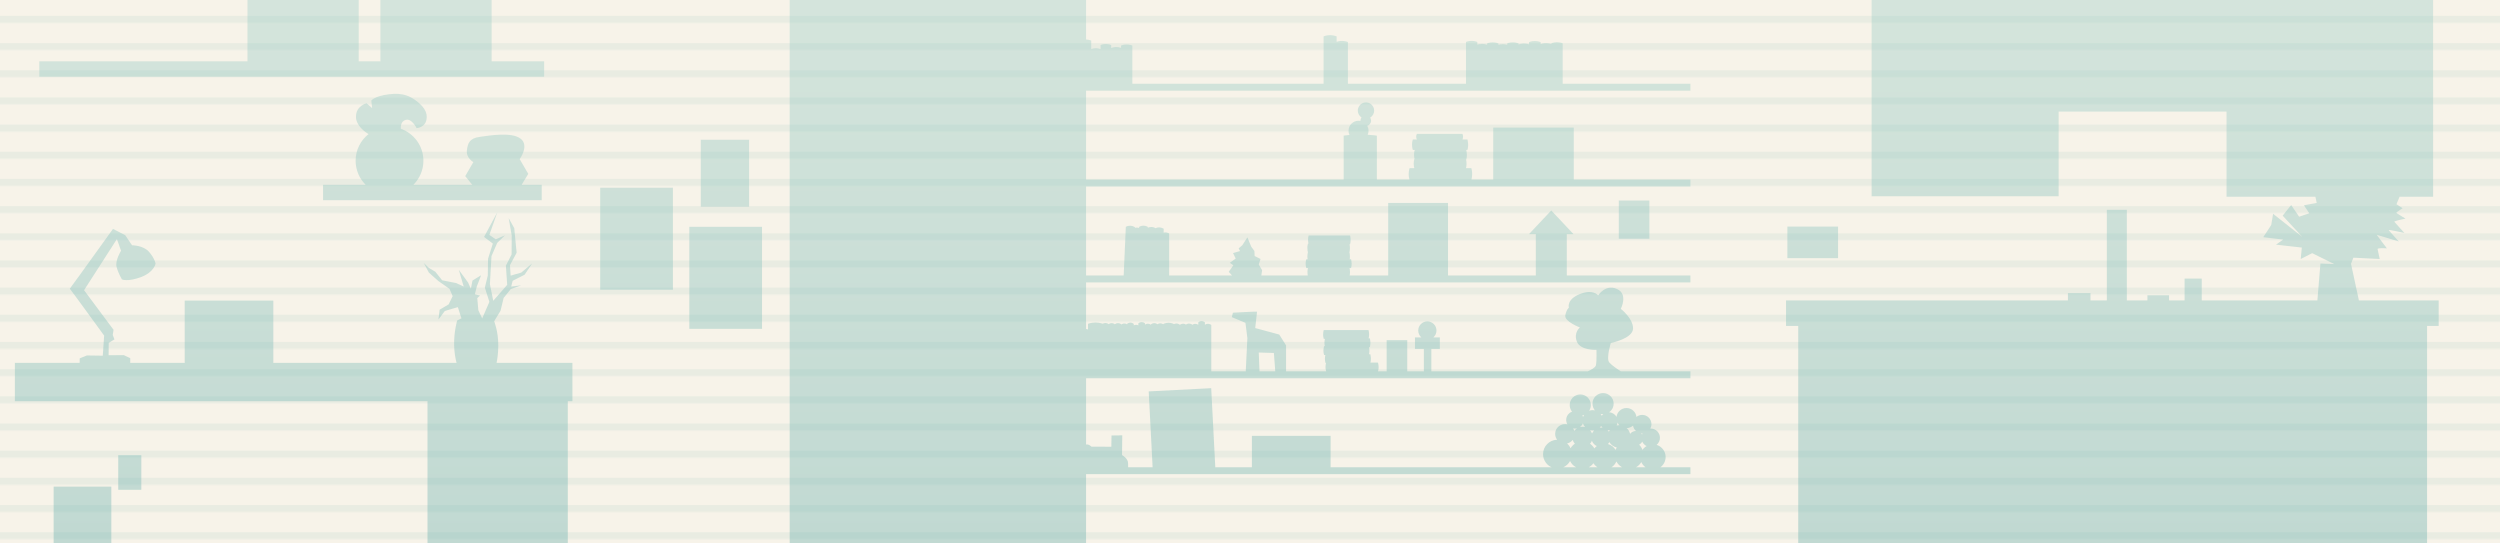 <?xml version="1.0" encoding="utf-8"?>
<svg viewBox="0 0 2300 500" xmlns="http://www.w3.org/2000/svg" xmlns:xlink="http://www.w3.org/1999/xlink">
  <defs>
    <linearGradient gradientUnits="userSpaceOnUse" x1="1128.616" y1="-99.771" x2="1128.616" y2="549.99" id="gradient-0">
      <stop offset="0" style="stop-color: rgb(163, 210, 202);"/>
      <stop offset="1" style="stop-color: rgb(94, 170, 168);"/>
    </linearGradient>
    <pattern x="0" y="0" width="25" height="25" patternUnits="userSpaceOnUse" viewBox="0 0 100 100" id="pattern-0">
      <rect width="100.221" height="25.453" style="fill-opacity: 0.3; fill: rgb(94, 170, 168);"/>
    </pattern>
    <pattern id="pattern-0-0" patternTransform="matrix(1, 0, 0, 1, 1139.578, 239.625)" xlink:href="#pattern-0"/>
  </defs>
  <rect x="-5.141" y="-29.979" width="2325.207" height="538.767" style="fill: rgb(247, 243, 233);"/>
  <rect x="-10.526" y="-17.258" width="2325.207" height="538.767" style="fill: url(#pattern-0-0); fill-opacity: 0.31;"/>
  <path d="M 728.512 -18.457 L 999.192 -18.457 L 999.192 36.317 C 1001.917 36.459 1003.931 37.333 1003.931 37.333 L 1003.931 45.144 C 1004.445 44.937 1006.036 44.377 1008.222 44.377 C 1010.284 44.377 1011.962 44.94 1012.507 45.146 L 1012.507 41.42 C 1012.507 41.42 1014.461 40.497 1017.399 40.497 C 1020.162 40.497 1022.295 41.42 1022.295 41.42 L 1022.295 44.109 C 1022.889 43.873 1024.61 43.282 1026.961 43.282 C 1028.929 43.282 1030.577 43.75 1031.363 44.02 L 1031.363 41.907 C 1031.363 41.907 1033.442 40.927 1036.568 40.927 C 1039.506 40.927 1041.775 41.907 1041.775 41.907 L 1041.775 77.032 L 1217.688 77.032 L 1217.688 33.484 C 1217.688 33.484 1220.085 32.351 1223.691 32.351 C 1227.081 32.351 1229.695 33.484 1229.695 33.484 L 1229.695 38.45 C 1230.541 38.146 1232.308 37.635 1234.619 37.635 C 1237.71 37.635 1240.094 38.67 1240.094 38.67 L 1240.094 77.032 L 1348.713 77.032 L 1348.713 38.577 C 1348.713 38.577 1350.792 37.597 1353.917 37.597 C 1356.855 37.597 1359.125 38.577 1359.125 38.577 L 1359.125 41.087 C 1360.004 40.799 1361.56 40.408 1363.533 40.408 C 1365.551 40.408 1367.255 40.871 1368.123 41.16 L 1368.123 39.937 C 1368.123 39.937 1370.202 38.956 1373.328 38.956 C 1376.266 38.956 1378.535 39.937 1378.535 39.937 L 1378.535 41.234 C 1379.447 40.962 1380.878 40.65 1382.642 40.65 C 1384.264 40.65 1385.682 40.949 1386.627 41.216 L 1386.627 39.937 C 1386.627 39.937 1388.705 38.956 1391.831 38.956 C 1394.769 38.956 1397.039 39.937 1397.039 39.937 L 1397.039 40.967 C 1397.545 40.756 1399.447 40.045 1402.109 40.045 C 1404.127 40.045 1405.831 40.508 1406.699 40.797 L 1406.699 38.756 C 1406.699 38.756 1408.841 37.747 1412.06 37.747 C 1415.087 37.747 1417.423 38.756 1417.423 38.756 L 1417.423 40.575 C 1418.018 40.335 1419.872 39.682 1422.424 39.682 C 1424.652 39.682 1426.495 40.246 1427.256 40.518 L 1427.256 39.816 C 1427.256 39.816 1429.334 38.835 1432.46 38.835 C 1435.398 38.835 1437.667 39.816 1437.667 39.816 L 1437.667 77.032 L 1555.19 77.032 L 1555.19 83.398 L 999.192 83.398 L 999.192 165.238 L 1236.166 165.238 L 1236.166 124.788 C 1236.166 124.788 1238.133 124.454 1241.513 124.166 C 1240.96 122.984 1240.651 121.665 1240.651 120.274 C 1240.651 115.195 1244.768 111.078 1249.847 111.078 C 1250.446 111.078 1251.031 111.135 1251.598 111.245 C 1251.595 111.177 1251.594 111.109 1251.594 111.04 C 1251.594 109.924 1251.967 108.894 1252.596 108.07 C 1250.531 106.728 1249.165 104.401 1249.165 101.755 C 1249.165 97.599 1252.534 94.23 1256.69 94.23 C 1260.846 94.23 1264.215 97.599 1264.215 101.755 C 1264.215 104.514 1262.731 106.926 1260.517 108.236 C 1261.072 109.03 1261.398 109.997 1261.398 111.04 C 1261.398 113.275 1259.901 115.161 1257.856 115.751 C 1258.612 117.086 1259.043 118.63 1259.043 120.274 C 1259.043 121.585 1258.769 122.831 1258.275 123.96 C 1263.342 124.262 1266.723 124.788 1266.723 124.788 L 1266.723 165.238 L 1296.707 165.238 C 1296.469 164.454 1295.989 162.572 1295.989 160.102 C 1295.989 157.011 1296.839 154.687 1296.839 154.687 L 1301.141 154.687 C 1300.932 153.96 1300.588 152.473 1300.588 150.567 C 1300.588 147.992 1301.298 146.057 1301.298 146.057 L 1301.338 146.057 C 1301.136 145.251 1300.89 143.94 1300.89 142.33 C 1300.89 140.175 1301.387 138.469 1301.549 137.969 L 1299.814 137.969 C 1299.814 137.969 1299.06 135.982 1299.06 133.076 C 1299.06 130.345 1299.814 128.289 1299.814 128.289 L 1303.511 128.289 C 1303.4 128.085 1302.903 127.099 1302.903 125.725 C 1302.903 124.27 1303.533 123.175 1303.533 123.175 L 1345.464 123.175 C 1345.464 123.175 1346.005 124.407 1346.005 125.839 C 1346.005 127.024 1345.574 128.077 1345.481 128.289 L 1350.037 128.289 C 1350.037 128.289 1350.686 130.603 1350.686 133.293 C 1350.686 135.788 1350.037 137.969 1350.037 137.969 L 1348.952 137.969 C 1349.087 138.501 1349.524 140.391 1349.524 142.534 C 1349.524 144.883 1348.913 146.939 1348.913 146.939 L 1348.816 146.939 C 1348.994 147.806 1349.222 149.223 1349.222 150.771 C 1349.222 152.428 1348.918 153.94 1348.739 154.687 L 1353.654 154.687 C 1353.654 154.687 1354.386 157.304 1354.386 160.347 C 1354.386 162.489 1353.964 164.429 1353.761 165.238 L 1373.78 165.238 L 1373.78 117.406 L 1447.869 117.406 L 1447.869 165.238 L 1555.19 165.238 L 1555.19 171.604 L 999.192 171.604 L 999.192 253.445 L 1033.781 253.445 L 1034.715 232.286 L 1035.757 208.668 C 1035.757 208.668 1037.486 207.559 1040.007 207.671 C 1042.376 207.775 1044.153 209.039 1044.153 209.039 L 1044.131 209.531 C 1044.603 209.433 1045.132 209.369 1045.706 209.369 C 1046.55 209.369 1047.323 209.526 1047.96 209.723 L 1047.96 208.748 C 1047.96 208.748 1049.564 207.615 1051.98 207.615 C 1054.25 207.615 1056 208.748 1056 208.748 L 1056 209.488 C 1056.704 209.173 1057.809 208.812 1059.174 208.812 C 1061.186 208.812 1062.791 209.703 1063.129 209.905 C 1063.798 209.593 1065.059 209.141 1066.658 209.199 C 1068.926 209.282 1070.635 210.477 1070.635 210.477 L 1070.508 213.978 C 1070.969 213.87 1071.497 213.796 1072.078 213.796 C 1074.08 213.796 1075.627 214.796 1075.627 214.796 L 1075.627 253.445 L 1133.449 253.445 L 1130.443 250.08 L 1134.696 244.045 L 1131.449 241.801 L 1136.863 237.854 L 1134.387 232.828 L 1140.807 230.969 L 1139.572 228.496 L 1142.898 225.631 L 1147.616 218.361 L 1151.174 227.025 L 1154.039 230.893 L 1154.268 235.534 L 1159.686 238.242 C 1159.686 238.242 1158.059 243.272 1158.059 243.348 C 1158.059 243.424 1161.156 248.61 1161.156 248.61 L 1160.426 253.445 L 1203.178 253.445 C 1203.023 252.718 1202.848 251.602 1202.848 250.249 C 1202.848 248.635 1203.129 247.301 1203.296 246.649 L 1201.813 246.649 C 1201.813 246.649 1201.196 244.978 1201.196 242.533 C 1201.196 240.235 1201.813 238.504 1201.813 238.504 L 1202.973 238.504 C 1202.864 237.83 1202.772 236.975 1202.772 235.995 C 1202.772 234.079 1203.168 232.558 1203.3 232.104 C 1203.169 231.666 1202.772 230.163 1202.772 228.12 C 1202.772 225.822 1203.341 224.091 1203.341 224.091 L 1203.791 224.091 C 1203.624 223.386 1203.402 222.162 1203.402 220.637 C 1203.402 218.339 1203.972 216.607 1203.972 216.607 L 1242.073 216.607 C 1242.073 216.607 1242.564 218.555 1242.564 220.819 C 1242.564 222.916 1242.073 224.753 1242.073 224.753 L 1241.584 224.753 C 1241.729 225.512 1241.933 226.841 1241.933 228.302 C 1241.933 230.065 1241.586 231.645 1241.476 232.103 C 1241.585 232.584 1241.934 234.268 1241.934 236.177 C 1241.934 237.031 1241.853 237.843 1241.756 238.504 L 1242.977 238.504 C 1242.977 238.504 1243.509 240.452 1243.509 242.715 C 1243.509 244.812 1242.977 246.649 1242.977 246.649 L 1241.615 246.649 C 1241.758 247.345 1242.01 248.807 1242.01 250.43 C 1242.01 251.612 1241.855 252.711 1241.719 253.445 L 1277.122 253.445 L 1277.122 186.702 L 1332.183 186.702 L 1332.183 253.445 L 1412.957 253.445 L 1412.957 215.426 L 1406.645 215.426 L 1427.154 193.619 L 1447.662 215.426 L 1441.446 215.426 L 1441.446 253.445 L 1555.19 253.445 L 1555.19 259.811 L 999.192 259.811 L 999.192 302.661 C 999.888 302.762 1000.497 302.934 1000.968 303.099 L 1000.968 297.868 C 1000.968 297.868 1003.721 296.741 1007.872 296.741 C 1011.176 296.741 1013.842 297.552 1014.575 297.798 C 1015.111 297.488 1015.945 297.136 1016.973 297.136 C 1018.447 297.136 1019.635 297.959 1019.949 298.198 C 1020.4 297.874 1021.41 297.276 1022.75 297.276 C 1024.139 297.276 1025.274 298.006 1025.664 298.291 C 1026.028 298.006 1027.107 297.276 1028.588 297.276 C 1030.313 297.276 1031.647 298.403 1031.647 298.403 L 1031.647 298.522 C 1032.106 298.194 1033.107 297.613 1034.429 297.613 C 1035.483 297.613 1036.39 298.034 1036.937 298.361 L 1036.937 297.935 C 1036.937 297.935 1038.156 296.808 1039.996 296.808 C 1041.721 296.808 1043.055 297.935 1043.055 297.935 L 1043.055 299.361 C 1043.587 299.087 1044.336 298.82 1045.232 298.82 C 1046.025 298.82 1046.736 299.058 1047.272 299.315 L 1047.272 297.464 C 1047.272 297.464 1048.491 296.337 1050.331 296.337 C 1052.056 296.337 1053.39 297.464 1053.39 297.464 L 1053.39 298.629 C 1053.895 298.295 1054.832 297.814 1056.035 297.814 C 1057.354 297.814 1058.444 298.472 1058.884 298.783 L 1058.884 298.403 C 1058.884 298.403 1060.103 297.276 1061.943 297.276 C 1063.341 297.276 1064.483 298.016 1064.865 298.297 C 1065.369 297.964 1066.308 297.48 1067.513 297.48 C 1068.711 297.48 1069.72 298.023 1070.225 298.355 L 1070.225 298.068 C 1070.225 298.068 1072.167 296.942 1075.096 296.942 C 1077.843 296.942 1079.966 298.068 1079.966 298.068 L 1079.966 298.262 C 1080.502 297.952 1081.336 297.601 1082.363 297.601 C 1084.088 297.601 1085.421 298.727 1085.421 298.727 L 1085.421 298.917 C 1085.535 298.816 1086.723 297.798 1088.471 297.798 C 1089.598 297.798 1090.558 298.279 1091.088 298.612 C 1091.521 298.294 1092.548 297.667 1093.92 297.667 C 1095.646 297.667 1096.979 298.794 1096.979 298.794 L 1096.979 298.798 C 1097.462 298.466 1098.434 297.932 1099.701 297.932 C 1100.903 297.932 1101.916 298.479 1102.419 298.811 L 1102.419 296.604 C 1102.419 296.604 1103.638 295.433 1105.478 295.433 C 1107.203 295.433 1108.537 296.604 1108.537 296.604 L 1108.537 298.776 C 1108.995 298.449 1109.998 297.865 1111.322 297.865 C 1113.047 297.865 1114.381 298.992 1114.381 298.992 L 1114.381 341.651 L 1146.082 341.651 L 1147.581 311.024 L 1145.801 296.993 L 1133.238 291.76 L 1134.285 287.676 C 1134.285 287.676 1156.481 286.418 1156.481 286.733 C 1156.481 287.049 1154.806 301.809 1154.806 301.809 L 1176.897 307.777 L 1183.177 317.724 C 1183.177 317.724 1183.177 334.33 1183.177 341.651 L 1220.121 341.651 C 1219.984 341.297 1219.439 339.75 1219.439 337.612 C 1219.439 336.062 1219.763 334.769 1219.975 334.092 L 1219.531 334.092 C 1219.531 334.092 1218.914 332.421 1218.914 329.976 C 1218.914 328.532 1219.157 327.313 1219.339 326.605 L 1218.181 326.605 C 1218.181 326.605 1217.564 324.934 1217.564 322.489 C 1217.564 320.191 1218.181 318.459 1218.181 318.459 L 1218.814 318.459 C 1218.647 317.731 1218.465 316.631 1218.465 315.302 C 1218.465 313.751 1218.746 312.459 1218.929 311.782 L 1217.883 311.782 C 1217.883 311.782 1217.265 310.111 1217.265 307.666 C 1217.265 305.368 1217.883 303.636 1217.883 303.636 L 1259.04 303.636 C 1259.04 303.636 1259.572 305.585 1259.572 307.848 C 1259.572 309.276 1259.325 310.584 1259.168 311.273 L 1260.239 311.273 C 1260.239 311.273 1260.771 313.221 1260.771 315.484 C 1260.771 317.581 1260.239 319.418 1260.239 319.418 L 1259.551 319.418 C 1259.699 320.201 1259.87 321.385 1259.87 322.671 C 1259.87 324.002 1259.656 325.229 1259.5 325.947 L 1260.688 325.947 C 1260.688 325.947 1261.22 327.895 1261.22 330.158 C 1261.22 331.586 1260.973 332.893 1260.816 333.582 L 1267.72 333.582 C 1267.72 333.582 1268.334 335.53 1268.334 337.793 C 1268.334 339.639 1267.859 341.282 1267.745 341.651 L 1275.709 341.651 L 1275.709 312.933 L 1294.687 312.933 L 1294.687 341.651 L 1309.94 341.651 L 1309.94 321.015 L 1301.769 321.015 L 1301.769 310.39 L 1307.622 310.39 C 1305.87 308.85 1304.764 306.593 1304.764 304.078 C 1304.764 299.439 1308.525 295.678 1313.164 295.678 C 1317.803 295.678 1321.564 299.439 1321.564 304.078 C 1321.564 306.593 1320.458 308.85 1318.706 310.39 L 1324.652 310.39 L 1324.652 321.015 L 1316.841 321.015 L 1316.841 341.651 L 1460.644 341.651 C 1463.627 340.325 1467.612 338.217 1468.184 336.214 C 1469.113 332.958 1468.741 321.894 1468.741 321.894 C 1468.741 321.894 1453.863 322.546 1450.699 314.27 C 1447.535 305.994 1453.49 301.251 1453.49 301.251 C 1453.49 301.251 1438.89 295.764 1440.099 289.999 C 1441.309 284.235 1443.352 283.21 1443.352 283.21 C 1443.352 283.21 1440.936 275.491 1453.398 270.563 C 1465.86 265.636 1470.323 271.773 1470.323 271.773 C 1470.323 271.773 1476.832 261.17 1487.524 265.821 C 1498.216 270.471 1491.153 284.139 1491.153 284.139 C 1491.153 284.139 1502.589 292.972 1502.405 302.273 C 1502.22 311.574 1481.944 315.572 1481.944 315.572 C 1481.944 315.572 1477.574 329.613 1480.458 333.334 C 1482.267 335.668 1487.552 339.282 1491.24 341.651 L 1555.19 341.651 L 1555.19 348.017 L 999.192 348.017 L 999.192 408.981 C 1001.771 408.353 1004.097 410.915 1004.097 410.915 L 1022.435 410.988 L 1022.584 400.643 L 1032.487 400.497 L 1032.267 418.691 C 1032.267 418.691 1037.621 421.403 1037.841 426.025 C 1037.91 427.483 1037.906 428.774 1037.869 429.857 L 1060.397 429.857 L 1056.798 360.088 L 1114.317 357.121 L 1118.069 429.857 L 1151.747 429.857 L 1151.747 401.003 L 1224.168 401.003 L 1224.168 429.857 L 1427.37 429.857 C 1422.791 427.775 1419.607 423.16 1419.607 417.803 C 1419.607 410.6 1425.363 404.74 1432.526 404.572 C 1431.407 403.07 1430.745 401.208 1430.745 399.192 C 1430.745 394.214 1434.781 390.178 1439.759 390.178 C 1440.558 390.178 1441.332 390.282 1442.07 390.477 C 1441.33 389.264 1440.904 387.838 1440.904 386.313 C 1440.904 382.808 1443.154 379.829 1446.289 378.742 C 1444.934 377.069 1444.122 374.939 1444.122 372.619 C 1444.122 367.245 1448.479 362.888 1453.853 362.888 C 1459.227 362.888 1463.584 367.245 1463.584 372.619 C 1463.584 374.566 1463.012 376.38 1462.027 377.901 C 1463.033 377.532 1464.121 377.33 1465.255 377.33 C 1465.965 377.33 1466.657 377.409 1467.322 377.559 C 1465.926 375.874 1465.086 373.711 1465.086 371.352 C 1465.086 365.978 1469.443 361.621 1474.817 361.621 C 1480.191 361.621 1484.548 365.978 1484.548 371.352 C 1484.548 374.657 1482.9 377.578 1480.381 379.336 C 1483.307 379.459 1485.838 381.109 1487.197 383.511 C 1487.74 378.931 1491.637 375.379 1496.363 375.379 C 1501.1 375.379 1505.004 378.947 1505.533 383.542 C 1506.985 382.391 1508.821 381.704 1510.818 381.704 C 1515.521 381.704 1519.333 385.516 1519.333 390.219 C 1519.333 391.681 1518.964 393.058 1518.315 394.26 C 1518.42 394.256 1518.526 394.254 1518.632 394.254 C 1523.335 394.254 1527.147 398.066 1527.147 402.769 C 1527.147 405.39 1525.963 407.734 1524.1 409.296 C 1528.892 410.747 1532.38 415.197 1532.38 420.461 C 1532.38 424.316 1530.51 427.733 1527.628 429.857 L 1555.19 429.857 L 1555.19 436.223 L 999.192 436.223 L 999.192 518.497 L 989.242 518.497 L 989.242 518.678 L 726.489 518.678 L 726.489 -18.276 L 728.512 -18.276 Z M 1473.597 382.428 C 1473.996 381.929 1474.451 381.477 1474.954 381.082 C 1474.908 381.083 1474.863 381.083 1474.817 381.083 C 1474.036 381.083 1473.276 380.991 1472.549 380.817 C 1472.95 381.315 1473.302 381.854 1473.597 382.428 Z M 1496.552 393.839 C 1498.083 395.218 1499.201 397.046 1499.699 399.116 C 1500.915 397.534 1502.827 396.514 1504.977 396.514 C 1505.013 396.514 1505.049 396.514 1505.085 396.515 C 1503.694 395.247 1502.724 393.525 1502.412 391.583 C 1500.836 392.951 1498.792 393.794 1496.552 393.839 Z M 1510.675 399.731 C 1510.807 399.385 1510.961 399.051 1511.135 398.728 C 1511.03 398.732 1510.924 398.734 1510.818 398.734 C 1510.505 398.734 1510.197 398.717 1509.893 398.684 C 1510.186 399.006 1510.449 399.356 1510.675 399.731 Z M 1487.288 391.437 C 1488.035 391.266 1488.813 391.176 1489.612 391.176 C 1489.701 391.176 1489.79 391.177 1489.878 391.179 C 1489.19 390.5 1488.607 389.713 1488.159 388.845 C 1488.013 389.769 1487.714 390.642 1487.288 391.437 Z M 1471.755 393.451 C 1472.133 393.402 1472.519 393.377 1472.91 393.377 C 1473.393 393.377 1473.867 393.415 1474.329 393.489 C 1473.84 393.018 1473.408 392.488 1473.047 391.909 C 1472.672 392.468 1472.238 392.985 1471.755 393.451 Z M 1480.212 397.155 C 1480.446 396.655 1480.719 396.178 1481.026 395.725 C 1480.7 395.765 1480.368 395.785 1480.031 395.785 C 1479.66 395.785 1479.295 395.76 1478.938 395.713 C 1479.412 396.146 1479.84 396.63 1480.212 397.155 Z M 1448.331 396.397 C 1449.001 395.496 1449.829 394.72 1450.774 394.109 C 1450.177 394.25 1449.555 394.325 1448.916 394.325 C 1448.338 394.325 1447.774 394.264 1447.23 394.147 C 1447.696 394.835 1448.069 395.591 1448.331 396.397 Z M 1455.856 392.612 C 1456.681 392.612 1457.482 392.719 1458.244 392.919 C 1457.364 391.927 1456.69 390.747 1456.292 389.446 C 1455.691 390.861 1454.694 392.067 1453.44 392.926 C 1454.211 392.721 1455.021 392.612 1455.856 392.612 Z M 1457.32 381.714 C 1456.822 381.904 1456.304 382.055 1455.77 382.161 C 1456.032 382.594 1456.255 383.053 1456.433 383.534 C 1456.663 382.892 1456.962 382.282 1457.32 381.714 Z M 1444.923 412.391 C 1445.897 410.715 1447.247 409.285 1448.857 408.215 C 1447.967 407.215 1447.287 406.023 1446.888 404.709 C 1445.623 406.341 1443.809 407.527 1441.724 407.991 C 1443.073 409.213 1444.168 410.709 1444.923 412.391 Z M 1466.805 412.555 C 1467.453 411.739 1468.206 411.01 1469.044 410.389 C 1466.985 409.401 1465.363 407.647 1464.546 405.496 C 1464.134 406.514 1463.548 407.444 1462.825 408.247 C 1464.466 409.349 1465.834 410.826 1466.805 412.555 Z M 1466.607 395.975 C 1466.165 396.039 1465.714 396.072 1465.255 396.072 C 1464.43 396.072 1463.629 395.965 1462.866 395.765 C 1463.651 396.649 1464.271 397.682 1464.678 398.817 C 1465.135 397.746 1465.794 396.783 1466.607 395.975 Z M 1486.335 413.894 C 1486.616 413.121 1486.967 412.381 1487.381 411.683 C 1484.518 411.056 1482.098 409.246 1480.658 406.792 C 1480.297 407.417 1479.862 407.994 1479.365 408.512 C 1482.32 409.352 1484.804 411.308 1486.335 413.894 Z M 1511.086 413.881 C 1512.059 412.459 1513.339 411.264 1514.83 410.39 C 1513.08 409.515 1511.672 408.055 1510.866 406.266 C 1510.23 407.471 1509.236 408.457 1508.025 409.082 C 1509.368 410.426 1510.423 412.06 1511.086 413.881 Z M 1505.183 429.857 L 1513.806 429.857 C 1512.165 428.648 1510.852 427.018 1510.025 425.127 C 1508.851 427.094 1507.179 428.728 1505.183 429.857 Z M 1482.639 429.857 L 1492.243 429.857 C 1490.047 428.616 1488.244 426.763 1487.064 424.529 C 1486.147 426.714 1484.595 428.567 1482.639 429.857 Z M 1461.679 429.857 L 1469.579 429.857 C 1468.125 428.898 1466.895 427.629 1465.982 426.143 C 1464.853 427.685 1463.381 428.96 1461.679 429.857 Z M 1438.315 429.857 L 1449.955 429.857 C 1447.565 428.598 1445.63 426.592 1444.458 424.151 C 1443.086 426.656 1440.928 428.669 1438.315 429.857 Z M 1489.284 184.515 L 1517.432 184.515 L 1517.432 219.643 L 1489.284 219.643 Z M 1171.976 324.736 L 1158.053 324.319 L 1158.756 341.651 L 1173.248 341.651 Z M 1721.892 -99.771 L 2238.453 -99.771 L 2238.453 180.979 L 2207.615 180.979 L 2204.752 187.892 L 2210.378 191.563 C 2210.378 191.563 2204.506 195.475 2204.506 195.721 C 2204.506 195.966 2213.068 201.102 2213.068 201.102 C 2213.068 201.102 2202.305 203.305 2202.793 204.038 C 2203.282 204.771 2212.089 214.312 2212.089 214.312 C 2212.089 214.312 2197.657 211.132 2197.657 211.62 C 2197.657 212.108 2206.953 222.139 2206.953 222.139 C 2206.953 222.139 2186.894 216.023 2186.649 216.023 C 2186.405 216.023 2195.945 228.5 2195.945 228.5 C 2195.945 228.5 2187.138 227.766 2187.383 229.234 C 2187.629 230.701 2189.34 238.284 2189.34 238.284 L 2165.123 237.061 L 2162.92 242.687 L 2170.201 276.381 L 2243.562 276.381 L 2243.562 299.863 L 2232.923 299.863 L 2232.923 539.139 L 1654.375 539.139 L 1654.375 299.863 L 1643.137 299.863 L 1643.137 276.381 L 1902.476 276.381 L 1902.476 269.708 L 1923.252 269.708 L 1923.252 276.381 L 1938.285 276.381 L 1938.285 193.039 L 1956.704 193.039 L 1956.704 276.381 L 1975.622 276.381 L 1975.622 271.656 L 1995.531 271.656 L 1995.531 276.381 L 2009.814 276.381 L 2009.814 256.29 L 2025.611 256.29 L 2025.611 276.381 L 2131.997 276.381 L 2134.788 242.442 L 2147.509 242.933 L 2127.206 232.903 L 2116.687 238.284 L 2117.665 227.766 L 2093.938 225.076 L 2100.543 220.428 L 2082.196 218.224 L 2089.534 206.972 L 2091.246 196.698 L 2118.155 217.981 L 2100.053 198.411 L 2107.881 188.625 L 2115.22 199.389 L 2124.517 196.209 L 2119.623 188.871 L 2131.366 186.67 L 2130.152 180.979 L 2048.434 180.979 L 2048.434 102.66 L 1893.936 102.66 L 1893.936 180.551 L 1721.892 180.551 Z M 1644.383 208.469 L 1691.007 208.469 L 1691.007 237.506 L 1644.383 237.506 Z M 36.142 56.43 L 227.682 56.43 L 227.682 -66.146 L 330.018 -66.146 L 330.018 56.43 L 349.974 56.43 L 349.974 -64.871 L 452.31 -64.871 L 452.31 56.43 L 500.618 56.43 L 500.618 70.603 L 36.142 70.603 Z M 297.206 170.016 L 336.402 170.016 C 330.699 164.365 327.166 156.526 327.166 147.862 C 327.166 137.928 331.811 129.079 339.047 123.368 C 335.353 121.108 327.571 115.416 327.488 107.532 C 327.381 97.192 337.29 95.037 337.29 95.037 L 342.352 99.455 L 341.599 92.56 C 341.599 92.56 344.183 88.467 357.647 86.744 C 371.111 85.021 377.79 88.791 383.39 93.099 C 388.992 97.407 393.839 102.901 392.33 110.225 C 390.823 117.55 383.282 117.873 383.282 117.873 C 383.282 117.873 378.328 107.641 372.297 110.655 C 369.147 112.23 368.582 115.597 368.761 118.455 C 380.866 122.74 389.538 134.288 389.538 147.862 C 389.538 156.526 386.005 164.365 380.302 170.016 L 434.482 170.016 L 428.003 162.035 L 435.479 149.159 C 435.479 149.159 428.695 145.283 429.526 138.361 C 430.356 131.44 432.156 127.146 441.433 125.9 C 450.709 124.654 470.644 121.194 478.95 127.563 C 487.257 133.931 478.12 146.39 478.12 146.39 L 486.012 159.959 L 479.922 170.016 L 498.39 170.016 L 498.39 184.189 L 297.206 184.189 Z M 13.67 333.853 L 73.264 333.853 L 73.319 329.695 L 79.918 327.014 L 94.563 327.221 L 95.801 308.761 C 95.801 308.761 64.45 265.548 64.243 265.651 C 64.036 265.754 72.7 253.997 72.7 253.997 L 103.947 210.579 L 115.189 216.354 L 121.479 225.636 C 121.479 225.636 131.794 225.635 137.054 231.618 C 142.312 237.599 143.137 242.549 143.137 242.549 C 143.137 242.549 141.797 250.388 129.73 254.925 C 117.664 259.464 112.199 257.09 112.199 257.09 C 112.199 257.09 108.795 251.521 107.248 245.54 C 105.702 239.558 111.374 230.689 111.374 230.689 L 107.557 219.964 L 77.34 266.991 L 104.463 303.397 L 103.743 308.141 L 105.289 312.266 L 100.029 315.464 L 99.926 326.807 L 113.848 326.704 L 119.83 329.489 L 119.83 333.853 L 169.932 333.853 L 169.932 276.529 L 251.46 276.529 L 251.46 333.853 L 420.033 333.853 C 419.004 329.974 417.925 324.288 417.796 317.584 C 417.55 304.855 420.61 294.821 420.61 294.821 L 424.525 292.862 L 421.222 282.583 C 421.222 282.583 409.229 286.01 409.229 286.133 C 409.229 286.254 403.354 293.966 403.354 293.966 L 404.456 284.909 L 412.777 280.014 L 416.449 272.426 L 413.512 265.696 L 403.354 258.598 L 394.543 250.765 L 389.892 241.955 L 394.42 246.36 L 400.541 250.03 L 406.781 257.863 L 419.753 260.433 L 426.606 263.615 L 422.077 248.196 L 430.645 259.944 C 430.645 259.944 433.213 265.696 433.213 265.573 C 433.213 265.451 434.683 258.109 434.683 258.109 L 442.638 253.213 L 438.72 263.371 L 436.884 270.713 L 441.658 271.937 L 439.089 274.261 L 440.067 285.397 L 443.616 292.985 L 450.225 277.688 L 446.064 264.594 L 448.756 253.581 L 449 238.038 L 453.407 224.087 L 445.33 217.968 L 457.567 195.207 L 450.225 216.131 L 456.099 220.172 L 464.543 216.5 L 457.446 223.476 L 452.183 235.59 L 450.714 261.413 C 450.714 261.413 453.774 276.588 453.774 276.71 C 453.774 276.831 466.622 262.024 466.622 262.024 L 465.399 244.402 L 470.662 234.122 L 470.783 216.744 L 467.969 200.592 L 473.109 209.891 L 475.311 232.532 L 469.193 243.912 L 469.805 253.581 L 479.594 250.765 L 489.631 242.321 L 482.655 252.723 L 471.641 258.352 L 470.294 263.615 L 479.594 262.513 L 469.928 265.94 L 463.319 274.139 L 460.505 285.886 L 454.631 295.555 C 454.631 295.555 458.547 304.979 458.424 318.196 C 458.361 324.992 457.586 330.3 456.847 333.853 L 526.621 333.853 L 526.621 369.098 L 522.375 369.098 L 522.375 529.182 L 516.854 529.182 L 516.854 549.989 L 505.814 549.989 L 505.814 529.182 L 416.641 529.182 L 416.641 549.99 L 405.176 549.99 L 405.176 529.182 L 393.288 529.182 L 393.288 369.098 L 13.67 369.098 Z M 108.787 418.78 L 130.018 418.78 L 130.018 450.626 L 108.787 450.626 Z M 49.339 447.653 L 102.417 447.653 L 102.417 520.265 L 49.339 520.265 Z M 644.714 128.57 L 689.182 128.57 L 689.182 190.141 L 644.714 190.141 Z M 552.171 172.642 L 619.081 172.642 L 619.081 266.555 L 552.171 266.555 Z M 634.163 208.633 L 701.073 208.633 L 701.073 302.546 L 634.163 302.546 Z" style="fill: url(#gradient-0); fill-opacity: 0.37;"/>
</svg>